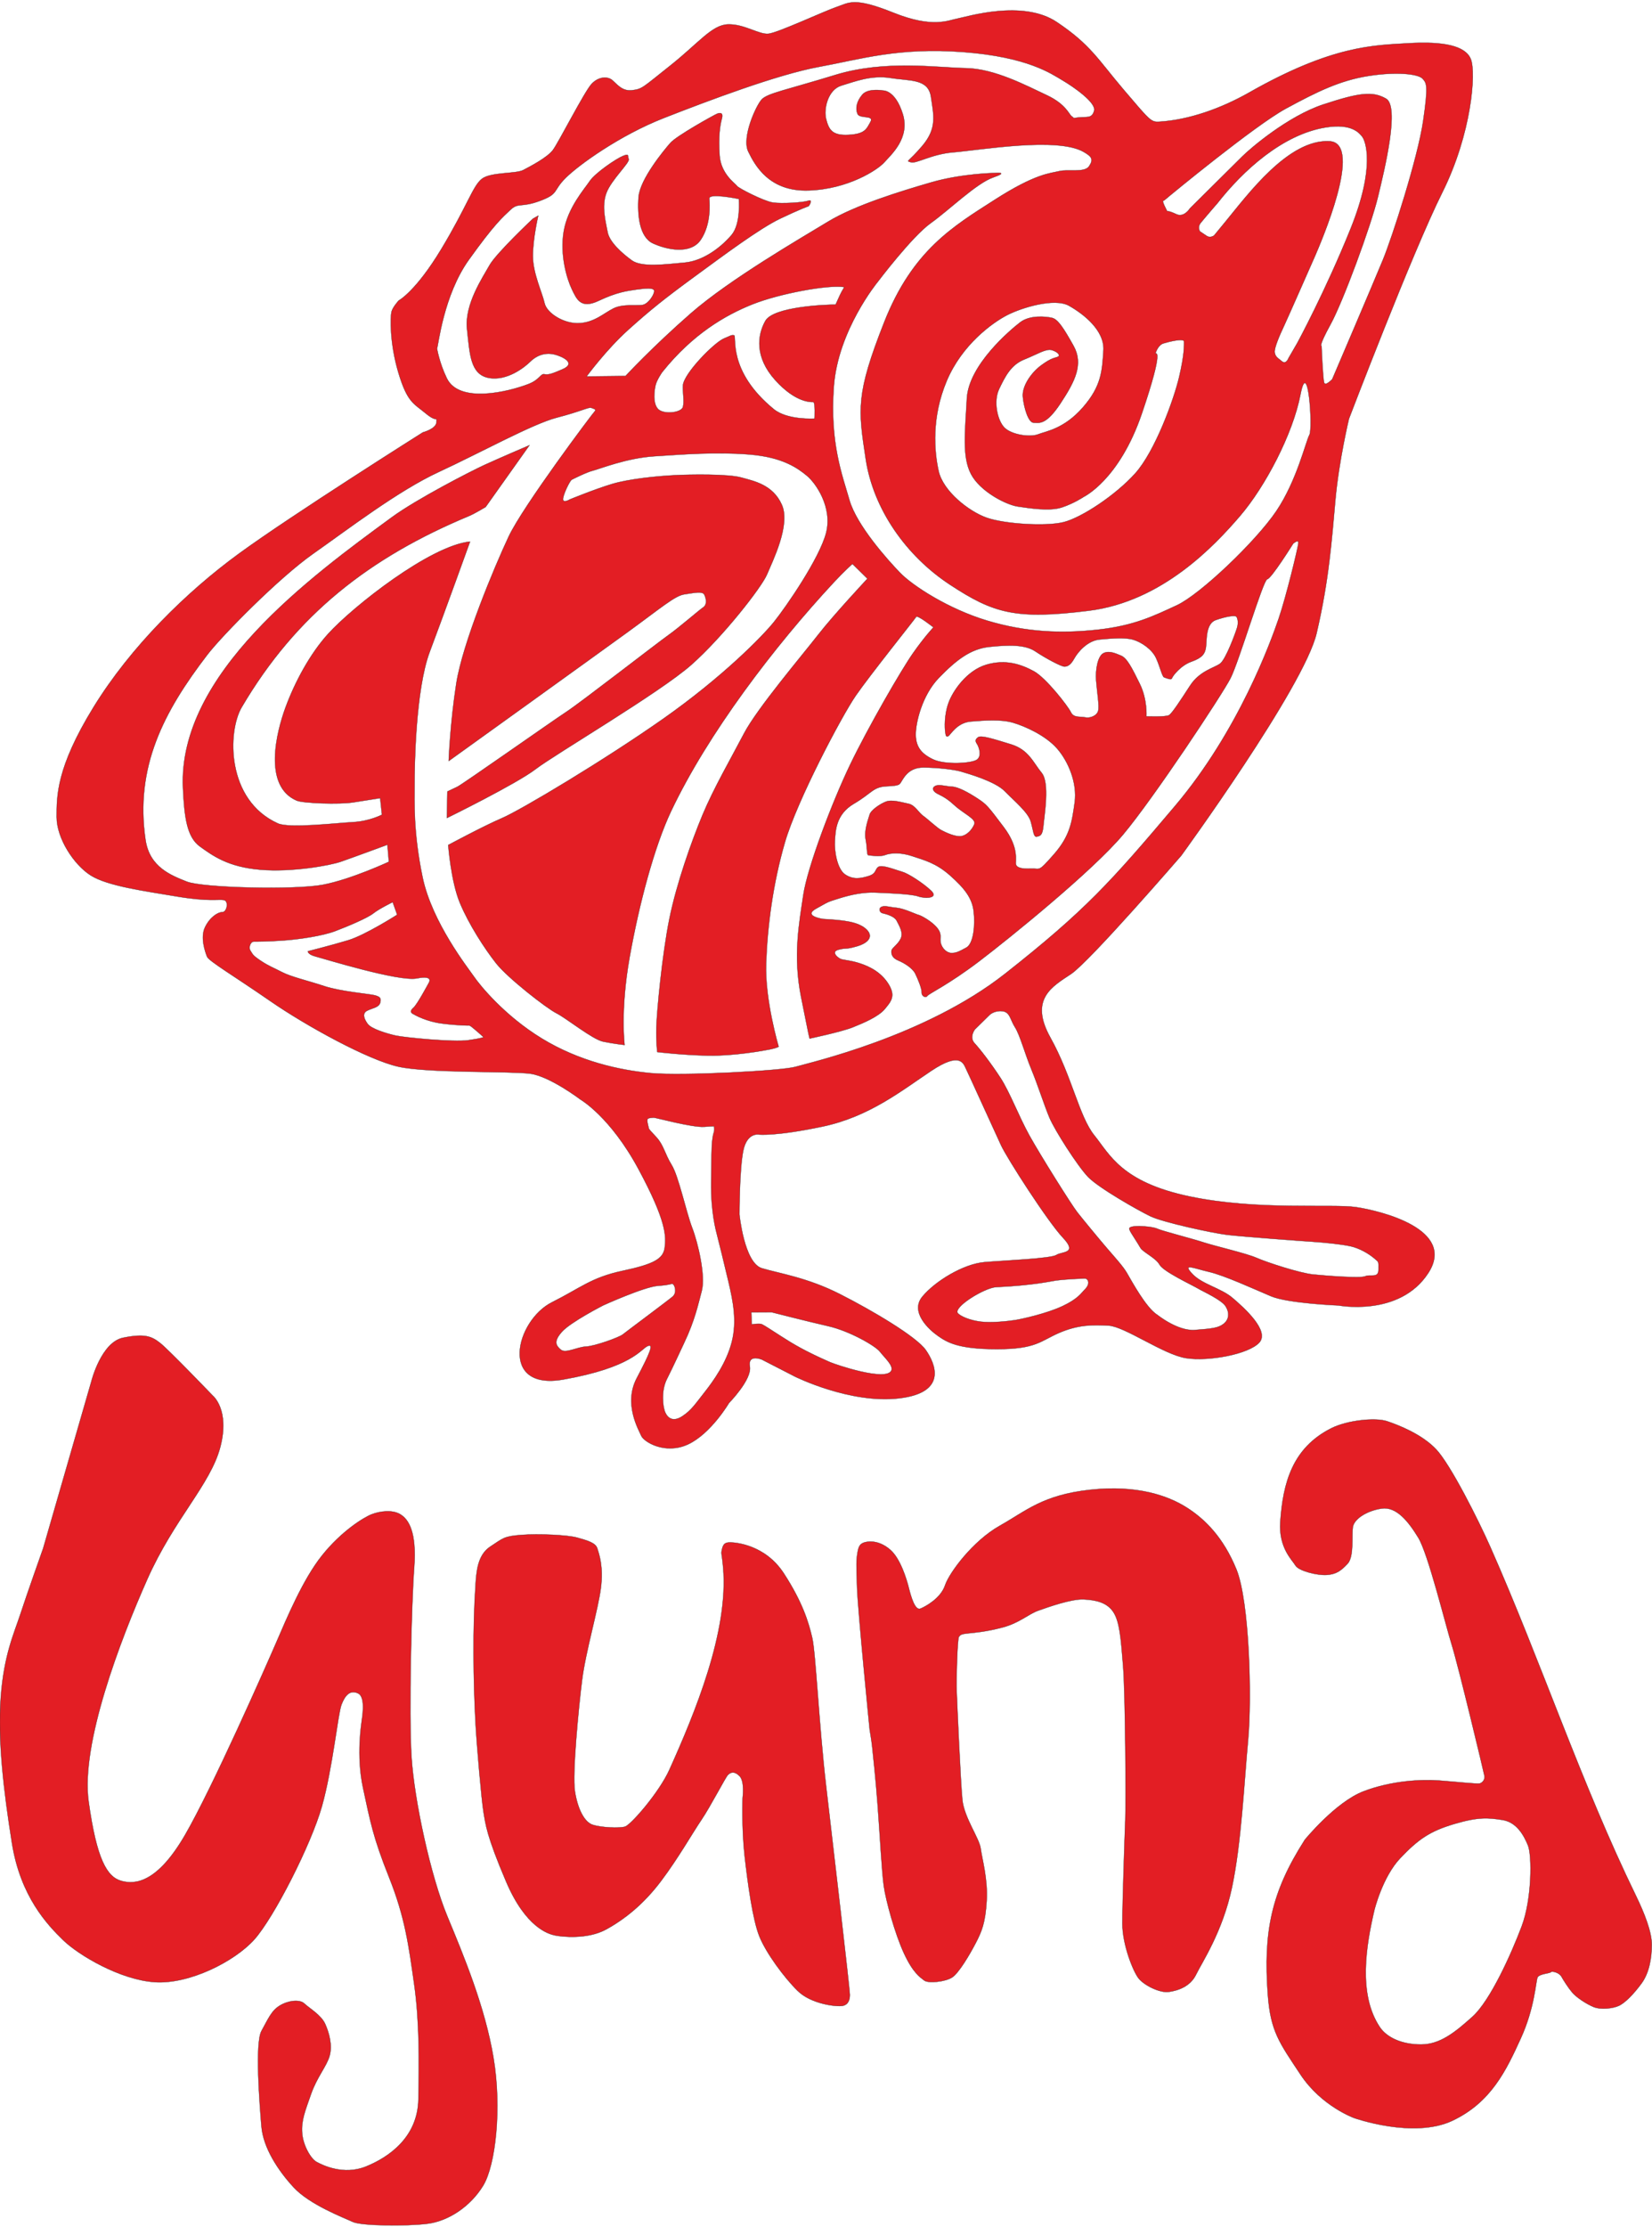 <?xml version="1.0" encoding="UTF-8"?>
<!DOCTYPE svg PUBLIC "-//W3C//DTD SVG 1.1//EN" "http://www.w3.org/Graphics/SVG/1.1/DTD/svg11.dtd">
<!-- Creator: CorelDRAW 2017 -->
<svg xmlns="http://www.w3.org/2000/svg" xml:space="preserve" width="461mm" height="621mm" version="1.1" style="shape-rendering:geometricPrecision; text-rendering:geometricPrecision; image-rendering:optimizeQuality; fill-rule:evenodd; clip-rule:evenodd"
viewBox="0 0 46100 62100"
 xmlns:xlink="http://www.w3.org/1999/xlink">
 <defs>
  <style type="text/css">
   <![CDATA[
    .str0 {stroke:#2B2A29;stroke-width:7.62}
    .fil0 {fill:#E31E24}
   ]]>
  </style>
 </defs>
 <g id="Слой_x0020_1">
  <path class="fil0 str0" d="M34866 2576c2311,-1311 3464,-1313 4440,-1370 976,-57 1588,69 1738,444 150,375 26,2076 -800,3727 -825,1651 -2601,6303 -2601,6303 0,0 -278,1157 -378,2257 -100,1100 -173,2220 -524,3721 -350,1501 -3777,6203 -3777,6203 0,0 -2551,2951 -3076,3302 -525,350 -1175,699 -575,1775 600,1076 800,2201 1226,2726 425,525 750,1301 2651,1701 1901,400 3977,200 4652,300 675,100 2814,615 2013,1841 -800,1226 -2501,900 -2501,900 0,0 -1407,-56 -1882,-256 -475,-200 -1303,-582 -1739,-682 -435,-100 -744,-251 -469,49 275,300 800,400 1126,675 325,275 1051,925 750,1251 -300,325 -1421,532 -2046,432 -625,-100 -1706,-882 -2156,-907 -450,-25 -850,-25 -1376,200 -525,225 -643,457 -1744,457 -1101,0 -1401,-200 -1651,-375 -250,-175 -779,-664 -429,-1089 350,-425 1141,-913 1741,-963 600,-50 1851,-100 2001,-200 150,-100 607,-31 182,-481 -425,-450 -1551,-2201 -1726,-2576 -175,-375 -900,-1976 -975,-2126 -75,-150 -150,-500 -975,50 -825,550 -1726,1276 -3026,1551 -1301,275 -1776,225 -1776,225 0,0 -336,-75 -443,450 -107,526 -107,1776 -107,1776 0,0 133,1352 625,1501 493,148 1266,258 2178,721 912,462 2137,1187 2399,1562 262,375 618,1183 -744,1345 -1362,162 -2905,-605 -2905,-605l-925 -475c0,0 -399,-168 -337,194 62,362 -582,1017 -582,1017 0,0 -500,850 -1137,1150 -637,300 -1237,-62 -1312,-237 -75,-175 -500,-894 -125,-1606 375,-712 487,-981 299,-893 -187,87 -439,593 -2349,931 -1804,319 -1333,-1646 -313,-2156 800,-400 1088,-688 1969,-876 881,-187 1137,-337 1175,-650 37,-312 56,-723 -732,-2185 -787,-1462 -1620,-1942 -1620,-1942 0,0 -850,-645 -1400,-720 -550,-75 -2847,-9 -3685,-197 -837,-187 -2561,-1130 -3573,-1830 -1012,-700 -1712,-1112 -1762,-1237 -50,-125 -195,-530 -58,-817 137,-287 362,-425 487,-425 125,0 187,-312 37,-337 -150,-25 -425,50 -1312,-100 -887,-150 -1925,-287 -2400,-587 -475,-300 -950,-1037 -950,-1625 0,-587 -12,-1375 1025,-3062 1037,-1687 2592,-3216 4067,-4291 1476,-1076 5127,-3377 5127,-3377 0,0 370,-98 378,-280 8,-183 32,26 -300,-250 -332,-276 -512,-300 -762,-1137 -250,-837 -223,-1562 -192,-1693 31,-131 201,-316 201,-316 0,0 473,-249 1191,-1440 718,-1191 875,-1750 1125,-1950 250,-200 949,-138 1162,-250 212,-112 670,-349 827,-560 157,-211 878,-1625 1076,-1839 198,-214 448,-213 573,-113 125,100 275,325 562,287 287,-37 278,-66 1064,-689 786,-623 1161,-1136 1611,-1148 450,-13 862,287 1125,262 262,-25 1575,-637 1912,-750 337,-112 466,-284 1575,162 1109,446 1544,208 1799,162 255,-46 1813,-537 2763,100 950,637 1145,1039 1869,1889 725,850 758,903 983,890 830,-49 1727,-367 2521,-817zm-22670 7137c37,-75 178,-1476 888,-2468 710,-991 936,-1182 1161,-1394 225,-212 287,-50 825,-250 537,-200 347,-273 713,-637 366,-364 1513,-1192 2749,-1675 1236,-483 3162,-1212 4324,-1425 1162,-212 2212,-550 4024,-412 1812,137 2466,611 2766,786 300,175 950,625 887,850 -62,225 -200,162 -425,187 -225,25 -104,26 -192,-24 -87,-50 -150,-337 -712,-600 -562,-262 -1450,-737 -2250,-750 -800,-13 -2250,-237 -3637,187 -1387,425 -1900,512 -2062,687 -162,175 -562,1062 -375,1450 187,387 587,1125 1687,1087 1100,-37 1925,-575 2112,-787 187,-212 725,-675 512,-1350 -212,-675 -550,-650 -550,-650 0,0 -412,-75 -575,112 -162,187 -200,387 -137,537 62,150 475,25 362,225 -112,200 -150,337 -612,362 -462,25 -550,-150 -625,-437 -75,-287 50,-825 425,-937 375,-112 837,-300 1375,-212 537,87 1050,13 1125,525 75,512 175,875 -237,1362 -412,487 -475,412 -325,462 150,50 575,-225 1175,-275 778,-65 2916,-437 3649,-12 237,137 275,212 150,400 -125,187 -587,75 -837,137 -250,62 -650,62 -1800,800 -1150,737 -2288,1403 -3081,3414 -793,2010 -726,2415 -514,3816 213,1401 1132,2702 2351,3502 1219,800 1829,981 3877,725 2048,-256 3506,-1814 4215,-2639 708,-825 1476,-2289 1688,-3389 213,-1100 350,950 250,1126 -100,175 -350,1276 -925,2126 -575,850 -2126,2326 -2776,2626 -650,300 -1186,566 -2198,679 -1012,112 -2000,75 -3087,-250 -1087,-325 -2087,-975 -2437,-1337 -350,-362 -1212,-1325 -1412,-2025 -200,-700 -550,-1587 -437,-3162 112,-1575 1225,-2924 1225,-2924 0,0 956,-1266 1481,-1640 524,-374 1273,-1111 1741,-1273 468,-162 56,-125 56,-125 0,0 -924,12 -1785,262 -861,250 -2122,636 -2883,1098 -761,462 -2734,1603 -3822,2552 -1087,950 -1825,1750 -1825,1750l-1087 13c0,0 550,-750 1162,-1300 612,-550 1000,-862 1837,-1475 837,-612 1825,-1350 2400,-1625 575,-275 800,-350 800,-350 0,0 137,-200 -13,-150 -150,50 -737,87 -987,50 -250,-37 -962,-400 -1000,-462 -37,-62 -450,-325 -487,-850 -37,-525 13,-850 62,-1025 50,-175 -50,-175 -137,-137 -87,37 -1125,612 -1300,812 -175,200 -850,1012 -887,1512 -37,500 25,1112 400,1287 375,175 1050,325 1337,-100 287,-425 250,-987 237,-1150 -12,-162 825,13 825,13 0,0 62,687 -200,1000 -262,312 -762,725 -1312,775 -550,50 -1200,137 -1475,-62 -275,-200 -625,-512 -675,-787 -50,-275 -175,-712 -37,-1087 137,-375 662,-850 625,-950 -38,-100 25,-162 -162,-87 -187,75 -775,475 -925,700 -150,225 -612,737 -725,1400 -112,662 87,1325 225,1612 137,287 250,562 750,325 500,-237 787,-275 1050,-312 262,-37 512,-62 500,50 -13,112 -162,337 -312,375 -150,37 -550,-37 -825,100 -275,137 -525,387 -950,412 -425,25 -912,-275 -975,-562 -62,-287 -325,-825 -325,-1312 0,-487 150,-1125 150,-1125l-150 87c0,0 -1025,962 -1212,1300 -187,337 -700,1087 -625,1775 75,687 88,1262 600,1362 512,100 1012,-300 1162,-450 150,-150 387,-275 687,-200 194,49 621,237 212,412 -262,112 -387,162 -500,137 -112,-25 -125,150 -450,275 -546,210 -1926,555 -2275,-162 -212,-437 -275,-837 -275,-837zm6286 662c850,-1062 1762,-1587 2512,-1887 750,-300 2130,-556 2566,-481 -118,197 -123,230 -242,488 -275,0 -1736,55 -1961,455 -225,400 -300,1012 275,1650 575,637 1000,612 1062,612 62,0 38,462 38,462 0,0 -756,49 -1137,-262 -1313,-1073 -1025,-2050 -1112,-2062 -87,-13 -87,13 -275,87 -270,108 -1126,976 -1150,1312 -13,175 44,438 0,600 -44,162 -531,216 -690,62 -159,-154 -110,-525 -73,-675 37,-150 187,-362 187,-362zm11748 3487c0,0 1000,-462 1637,-2337 637,-1875 375,-1662 375,-1662 0,0 62,-237 225,-287 162,-50 575,-150 575,-50 0,100 12,350 -137,987 -150,637 -675,2075 -1225,2687 -550,612 -1500,1237 -2000,1362 -500,125 -1656,50 -2150,-125 -494,-175 -1212,-737 -1337,-1300 -125,-562 -200,-1500 225,-2512 425,-1012 1275,-1625 1687,-1837 412,-212 1325,-487 1725,-262 400,225 1000,687 962,1250 -37,562 -50,987 -575,1587 -525,600 -1025,662 -1250,750 -225,87 -737,13 -937,-187 -200,-200 -312,-737 -150,-1075 162,-337 325,-675 700,-825 375,-150 612,-312 775,-262 162,50 250,150 162,187 -87,37 -175,25 -462,237 -287,212 -537,587 -512,875 25,287 150,725 300,725 150,0 337,87 750,-537 412,-625 650,-1100 362,-1612 -287,-512 -437,-737 -600,-775 -162,-37 -612,-87 -887,125 -275,212 -1437,1187 -1487,2125 -50,937 -137,1612 112,2100 250,487 975,862 1312,912 337,50 887,137 1225,25 337,-112 600,-287 600,-287zm2404 -8396c0,0 2374,-1962 3249,-2437 875,-475 1512,-787 2312,-912 800,-125 1387,-50 1500,75 112,125 169,161 19,1185 -150,1025 -862,3237 -1125,3874 -262,637 -1412,3324 -1412,3324 0,0 -187,200 -225,100 -37,-100 -74,-1025 -74,-1025 0,0 -100,37 250,-600 350,-637 1125,-2737 1325,-3562 200,-825 606,-2518 225,-2737 -381,-219 -762,-162 -1750,162 -987,325 -2037,1225 -2262,1450 -225,225 -1462,1450 -1462,1450 0,0 -162,262 -375,162 -212,-100 -258,-86 -258,-86 0,0 -150,-275 -112,-287 38,-12 175,-137 175,-137zm1332 211c722,-922 1829,-1934 3037,-2125 712,-112 925,150 1012,262 87,112 375,825 -325,2562 -700,1737 -1487,3187 -1487,3187l-245 423c0,0 -69,187 -181,94 -112,-94 -187,-125 -206,-250 -19,-125 150,-505 256,-730 106,-225 876,-1974 876,-1974 135,-318 1364,-3133 400,-3187 -1148,-64 -2284,1488 -2912,2250l-311 378c0,0 -106,81 -206,12 -100,-69 -187,-125 -187,-125 0,0 -81,-112 19,-237 100,-125 480,-565 461,-541zm-23155 17880l41 476c0,0 -1052,491 -1840,641 -787,150 -3362,87 -3799,-87 -437,-175 -1039,-400 -1152,-1163 -300,-2032 504,-3573 1725,-5164 412,-537 2000,-2150 2962,-2824 962,-675 2362,-1750 3499,-2275 1137,-525 2611,-1338 3286,-1513 675,-175 900,-300 962,-275 62,25 162,38 100,100 -62,62 -2000,2640 -2400,3490 -400,850 -1287,2974 -1462,4099 -175,1125 -212,2162 -212,2162 0,0 4087,-2937 4999,-3599 912,-662 1312,-1012 1575,-1050 262,-37 512,-100 562,13 50,112 83,270 -35,351 -119,81 -671,561 -971,774 -300,212 -2443,1875 -2843,2137 -400,262 -2906,2026 -3046,2092 -140,65 -277,131 -277,131l-14 740c0,0 1937,-950 2474,-1362 537,-412 3474,-2137 4349,-2912 875,-775 1962,-2162 2112,-2524 150,-362 662,-1375 412,-1937 -250,-562 -775,-662 -1137,-762 -362,-100 -1400,-87 -1875,-62 -475,25 -1245,100 -1725,243 -480,144 -1179,431 -1179,431 0,0 -225,137 -187,-44 37,-181 200,-487 237,-505 37,-19 418,-212 599,-256 181,-44 930,-349 1710,-399 780,-50 1704,-125 2646,-50 942,75 1360,387 1610,593 250,206 718,880 537,1591 -181,711 -1123,2072 -1454,2484 -331,412 -1441,1541 -3083,2696 -1641,1154 -3984,2553 -4509,2778 -525,225 -1500,750 -1500,750 0,0 75,1012 325,1612 250,600 687,1275 1012,1687 325,412 1408,1254 1682,1391 275,137 1005,730 1304,792 300,62 599,94 599,94 0,0 -124,-965 139,-2440 262,-1475 687,-3087 1162,-4087 1027,-2161 2871,-4584 4552,-6390 280,-301 505,-499 505,-499l418 412c0,0 -939,1004 -1377,1566 -437,562 -1706,2059 -2068,2752 -362,693 -844,1522 -1157,2272 -312,750 -725,1912 -925,2899 -200,987 -350,2574 -362,3012 -12,437 25,700 25,700 0,0 712,87 1425,100 712,12 1537,-137 1725,-175 187,-37 237,-75 237,-75 0,0 -387,-1300 -350,-2325 37,-1025 187,-2212 525,-3374 337,-1162 1587,-3524 1975,-4087 387,-562 1650,-2137 1687,-2200 37,-62 482,292 482,292 0,0 -245,258 -570,721 -325,462 -1250,2062 -1750,3099 -500,1037 -1197,2867 -1312,3649 -115,782 -291,1687 -62,2837 228,1150 237,1162 237,1162 0,0 887,-187 1200,-312 312,-125 725,-300 900,-512 175,-212 326,-370 76,-738 -250,-368 -649,-499 -836,-555 -187,-56 -374,-75 -449,-94 -75,-19 -324,-206 -81,-268 243,-62 168,6 512,-94 343,-100 449,-281 281,-456 -168,-175 -443,-225 -649,-256 -206,-31 -580,-50 -580,-50 0,0 -568,-81 -193,-287 374,-206 287,-175 643,-287 356,-112 693,-175 1011,-162 318,12 1005,37 1198,106 193,69 587,56 356,-162 -231,-218 -643,-480 -805,-524 -162,-44 -555,-206 -661,-137 -106,69 -50,187 -275,256 -225,69 -431,106 -655,-44 -225,-150 -306,-668 -287,-936 19,-268 19,-736 530,-1036 512,-300 530,-468 911,-487 381,-19 356,-37 437,-168 81,-131 225,-356 593,-356 368,0 861,56 1048,112 187,56 948,268 1223,549 275,281 649,587 724,842 75,256 75,443 168,424 94,-19 162,-25 187,-312 25,-287 181,-1186 -50,-1466 -231,-281 -362,-643 -849,-793 -487,-150 -836,-262 -924,-200 -87,62 -81,112 -31,187 50,75 144,331 0,437 -144,106 -892,150 -1223,-6 -331,-156 -480,-349 -487,-680 -6,-331 175,-1111 649,-1597 474,-487 874,-805 1404,-861 530,-56 998,-69 1285,125 287,193 724,424 811,424 87,0 175,-44 275,-225 100,-181 368,-499 711,-530 343,-31 705,-62 936,6 231,69 524,268 636,512 112,243 168,518 225,537 56,19 200,87 218,25 19,-62 243,-356 543,-462 300,-106 381,-218 406,-406 25,-187 -12,-655 275,-755 287,-100 549,-144 580,-87 31,56 56,162 12,306 -44,144 -312,880 -474,998 -162,119 -568,200 -836,612 -268,412 -499,768 -587,824 -87,56 -633,34 -633,34 0,0 34,-465 -184,-908 -218,-443 -356,-718 -524,-786 -168,-69 -331,-144 -487,-69 -156,75 -231,443 -206,768 25,324 93,702 56,842 -37,140 -234,212 -365,181 -131,-31 -318,22 -396,-143 -78,-165 -695,-961 -1036,-1145 -341,-184 -774,-343 -1323,-181 -549,162 -942,739 -1060,1076 -119,337 -103,686 -87,801 16,115 25,140 84,115 59,-25 234,-377 632,-408 398,-31 840,-65 1179,34 339,100 906,356 1224,718 318,362 568,967 493,1504 -75,537 -125,930 -580,1448 -456,518 -368,387 -643,399 -275,12 -393,-31 -418,-119 -25,-87 106,-449 -337,-1036 -443,-587 -474,-630 -730,-799 -256,-168 -543,-324 -711,-331 -168,-6 -368,-75 -474,-19 -106,56 -56,137 25,193 81,56 243,94 505,337 262,243 624,387 562,537 -62,150 -200,300 -356,331 -156,31 -443,-100 -568,-168 -125,-69 -374,-306 -505,-399 -131,-94 -225,-300 -412,-337 -187,-37 -456,-125 -630,-56 -175,69 -418,243 -449,356 -31,112 -162,437 -112,693 50,256 25,437 75,443 50,6 324,50 468,-6 144,-56 424,-81 755,31 331,112 661,187 1061,543 399,356 612,624 655,998 44,374 0,899 -206,1011 -206,112 -281,150 -412,150 -131,0 -262,-125 -300,-275 -37,-150 50,-237 -100,-424 -150,-187 -456,-349 -518,-362 -62,-12 -406,-181 -618,-200 -212,-19 -324,-69 -418,-25 -94,44 -50,156 25,175 75,19 331,75 399,212 69,137 193,331 112,499 -81,168 -243,256 -256,331 -12,75 0,200 181,275 181,75 406,218 480,368 75,150 187,424 181,530 -6,106 119,156 156,94 37,-62 587,-312 1448,-967 861,-655 3164,-2518 4014,-3531 850,-1012 2762,-3899 2999,-4362 237,-462 912,-2749 1025,-2762 112,-13 723,-991 723,-991 0,0 155,-138 146,-16 -9,121 -339,1490 -551,2108 -212,618 -1105,3111 -2892,5223 -1787,2112 -2499,2912 -4737,4674 -2237,1762 -5474,2487 -5849,2599 -375,112 -3159,258 -4039,177 -880,-81 -2003,-331 -3045,-967 -1042,-636 -1729,-1485 -1891,-1722 -162,-237 -1173,-1512 -1436,-2774 -262,-1262 -225,-2125 -225,-2587 0,-462 25,-2637 425,-3699 400,-1062 1125,-3074 1125,-3074 -1109,111 -3257,1799 -3962,2574 -500,550 -925,1337 -1187,2050 -252,683 -636,2193 312,2599 175,75 1187,112 1575,50 387,-62 754,-119 754,-119l50 462c0,0 -341,182 -804,207 -462,25 -1785,180 -2100,37 -1452,-656 -1404,-2570 -1012,-3237 1523,-2594 3583,-4186 6347,-5338 150,-62 462,-250 462,-250l1223 -1722c0,0 -874,374 -1254,549 -381,175 -1891,949 -2591,1462 -2259,1654 -5971,4365 -5824,7548 37,812 109,1367 471,1629 362,262 792,574 1685,649 892,75 1947,-119 2253,-225 306,-106 1292,-470 1292,-470zm148 1603l125 350c0,0 -891,570 -1371,713 -480,144 -1123,306 -1123,306 0,0 -6,87 212,144 218,56 2332,712 2832,612 500,-100 325,137 325,137 0,0 -311,582 -417,676 -106,93 -84,140 -19,177 65,37 373,213 810,269 437,56 730,56 768,56 37,0 393,324 393,324 0,0 -37,31 -437,87 -399,56 -1766,-75 -2016,-131 -250,-56 -680,-187 -780,-324 -100,-137 -162,-293 -19,-368 144,-75 331,-87 368,-225 37,-137 -19,-168 -150,-206 -131,-37 -961,-106 -1410,-256 -449,-150 -924,-256 -1186,-393 -262,-137 -349,-156 -593,-318 -243,-162 -218,-187 -281,-275 -62,-87 0,-256 94,-256 94,0 406,0 830,-31 424,-31 1080,-125 1441,-262 362,-137 905,-368 1061,-493 156,-125 541,-314 541,-314zm5880 11241c0,0 1141,-518 1528,-543 387,-25 375,-80 419,-42 44,37 113,233 -18,345 -131,112 -1289,973 -1389,1054 -100,81 -774,325 -1023,337 -250,12 -574,201 -705,88 -131,-112 -216,-222 28,-497 243,-275 1161,-743 1161,-743zm4693 194c0,0 980,251 1580,388 600,137 1318,550 1443,713 125,162 382,387 319,525 -143,315 -1556,-165 -1711,-233 -712,-312 -1037,-512 -1350,-712 -312,-200 -485,-315 -554,-346 -68,-31 -281,5 -281,5l-12 -336 565 -3zm-1947 -613c105,-394 -101,-1304 -269,-1740 -168,-437 -379,-1442 -573,-1754 -193,-312 -217,-538 -413,-759 -197,-221 -220,-224 -231,-287 -11,-63 -62,-212 -19,-243 44,-31 131,-25 162,-31 31,-6 1079,281 1410,256 331,-25 274,-10 274,-10 0,0 19,100 -6,165 -25,65 -51,232 -57,394 -6,162 -9,186 -18,1001 -10,815 127,1323 171,1491 44,168 180,718 311,1273 131,555 242,1111 93,1691 -150,580 -508,1080 -764,1405 -256,324 -361,493 -613,660 -252,166 -402,63 -477,-99 -75,-162 -119,-618 44,-936 162,-318 428,-897 480,-1006 303,-637 392,-1078 497,-1471zm8215 -87c1045,-50 1506,-161 1674,-186 168,-25 618,-50 696,-50 78,0 146,-28 187,50 40,78 -6,177 -93,261 -87,84 -175,249 -612,454 -437,206 -1129,360 -1328,391 -200,31 -655,81 -955,44 -300,-37 -549,-144 -636,-231 -161,-161 739,-718 1069,-734zm4487 766c0,0 571,467 1058,429 487,-37 661,-58 804,-174 144,-116 169,-293 57,-480 -112,-187 -624,-412 -780,-505 -156,-94 -961,-468 -1067,-661 -106,-193 -468,-349 -537,-474 -69,-125 -268,-419 -287,-468 -19,-50 -60,-92 64,-120 124,-28 541,-10 697,59 156,69 946,268 1289,380 343,112 1183,302 1482,433 300,131 1204,424 1573,462 368,37 1329,112 1460,50 131,-62 368,64 368,-180 0,-243 19,-204 -130,-329 -150,-125 -400,-272 -650,-328 -250,-56 -755,-106 -1055,-125 -300,-19 -1978,-144 -2390,-193 -412,-50 -1791,-349 -2140,-518 -349,-168 -1448,-792 -1741,-1098 -293,-306 -925,-1294 -1075,-1649 -150,-356 -324,-911 -505,-1348 -181,-437 -321,-964 -458,-1176 -137,-212 -137,-431 -362,-449 -225,-19 -346,105 -346,105l-412 405c0,0 -165,215 -9,383 156,168 453,552 722,964 268,412 510,1073 816,1622 306,549 1167,1922 1329,2128 162,206 599,736 824,998 225,262 449,505 555,686 151,257 531,963 845,1173z"/>
  <path class="fil0 str0" d="M1200 43195l1351 -4677c0,0 272,-1086 885,-1211 612,-125 800,-37 1037,150 237,187 1462,1462 1462,1462 0,0 487,391 212,1437 -275,1047 -1287,2000 -2037,3687 -750,1687 -1862,4587 -1637,6199 225,1612 512,2100 912,2212 400,112 1012,37 1775,-1275 762,-1312 2262,-4712 2549,-5374 287,-662 737,-1750 1275,-2424 537,-675 1162,-1062 1387,-1150 225,-87 575,-137 800,0 225,137 462,475 387,1487 -75,1012 -150,4062 -75,5274 75,1212 537,3337 1000,4449 462,1112 1050,2524 1287,3937 237,1412 62,2999 -287,3574 -350,575 -962,987 -1550,1062 -587,75 -1850,62 -2087,-50 -237,-112 -1200,-475 -1650,-962 -450,-487 -850,-1112 -900,-1700 -50,-587 -187,-2325 0,-2662 187,-337 275,-565 512,-709 237,-144 555,-181 686,-56 131,125 468,318 580,568 112,250 206,593 125,886 -81,293 -349,587 -518,1067 -168,480 -275,736 -250,1086 25,349 243,724 406,811 162,87 748,381 1379,125 631,-256 1441,-811 1460,-1872 19,-1061 31,-2168 -119,-3218 -150,-1050 -250,-1850 -700,-2974 -450,-1125 -525,-1562 -725,-2487 -200,-925 -41,-1816 -41,-1854 0,-37 131,-674 -94,-786 -225,-112 -368,50 -468,312 -100,262 -247,1778 -547,2840 -300,1062 -1337,3099 -1887,3712 -550,612 -1812,1250 -2774,1187 -962,-62 -2125,-750 -2562,-1175 -437,-425 -1187,-1212 -1425,-2699 -237,-1487 -400,-2887 -312,-4074 87,-1187 375,-1787 550,-2325 175,-537 627,-1810 627,-1810z"/>
  <path class="fil0 str0" d="M13270 44193c25,-350 50,-825 412,-1062 362,-237 375,-287 862,-325 487,-38 1300,0 1562,75 262,75 512,137 562,300 50,162 175,500 100,1100 -75,600 -425,1775 -525,2574 -100,800 -275,2612 -200,3099 75,487 262,862 500,937 237,75 737,100 900,50 162,-50 950,-950 1237,-1587 707,-1569 1657,-3853 1500,-5636 -37,-425 -67,-366 -30,-522 37,-156 100,-181 231,-181 131,0 967,56 1491,861 524,805 693,1367 793,1797 100,431 190,2444 389,4144 200,1700 662,5674 662,5811 0,137 -41,279 -203,310 -162,31 -874,-44 -1254,-418 -381,-374 -880,-1055 -1067,-1516 -187,-462 -324,-1466 -412,-2240 -87,-774 -56,-1629 -56,-1629 0,0 62,-456 -87,-605 -150,-150 -256,-100 -324,-31 -69,69 -487,880 -736,1248 -250,368 -649,1073 -1129,1710 -480,636 -998,1055 -1529,1348 -530,293 -1261,206 -1435,168 -175,-37 -811,-212 -1360,-1498 -549,-1285 -574,-1604 -630,-1934 -56,-331 -186,-1811 -223,-2473 -66,-1171 -81,-2742 0,-3874z"/>
  <path class="fil0 str0" d="M24268 48230c0,0 -325,-3262 -350,-3937 -25,-675 -23,-785 9,-979 31,-193 69,-268 218,-306 150,-37 418,-31 699,212 281,243 456,817 518,1067 62,250 175,636 324,574 150,-62 568,-293 686,-649 119,-356 780,-1242 1523,-1660 743,-418 1198,-859 2521,-1005 1323,-145 2187,170 2700,495 512,325 1025,837 1387,1725 362,887 437,3574 325,4774 -112,1200 -187,2862 -450,4099 -262,1237 -837,2087 -1000,2424 -162,337 -504,448 -759,485 -256,37 -699,-187 -849,-381 -150,-193 -449,-930 -449,-1523 0,-593 62,-2402 81,-2889 19,-487 2,-3504 -61,-4291 -62,-787 -100,-1250 -275,-1512 -175,-262 -475,-331 -819,-349 -343,-19 -992,212 -1273,312 -281,100 -524,343 -992,468 -468,125 -805,150 -980,168 -175,19 -200,37 -243,94 -44,56 -75,1211 -62,1535 12,324 108,2509 158,3009 50,500 475,1075 512,1362 37,287 204,852 166,1464 -37,612 -137,849 -306,1173 -168,324 -468,830 -655,955 -187,125 -668,175 -780,87 -112,-87 -312,-206 -568,-761 -256,-555 -505,-1473 -562,-1878 -56,-406 -108,-1414 -170,-2239 -62,-825 -132,-1423 -151,-1619 -19,-196 -74,-506 -74,-506z"/>
  <path class="fil0 str0" d="M36403 51317c0,0 862,-1062 1650,-1362 787,-300 1625,-337 2112,-300 487,37 1053,100 1128,81 75,-19 150,-106 131,-212 -19,-106 -722,-3043 -909,-3643 -187,-600 -662,-2549 -937,-2999 -275,-450 -612,-875 -1025,-812 -412,62 -762,287 -800,512 -38,225 40,827 -148,1027 -187,200 -318,293 -580,312 -262,19 -786,-112 -874,-262 -87,-150 -474,-493 -424,-1217 75,-1093 341,-2063 1417,-2608 456,-231 1242,-306 1560,-200 318,106 974,361 1374,786 400,425 1175,1962 1512,2724 1418,3204 2538,6595 4062,9723 237,487 441,1006 441,1362 0,356 -62,780 -287,1086 -225,306 -456,537 -624,618 -168,81 -512,119 -711,37 -200,-81 -480,-268 -593,-399 -112,-131 -243,-337 -306,-449 -62,-112 -268,-162 -293,-125 -25,37 -321,47 -372,146 -51,99 -71,834 -471,1708 -399,874 -821,1779 -1908,2291 -1087,512 -2737,-75 -2737,-75 0,0 -912,-325 -1500,-1212 -587,-887 -837,-1200 -912,-2237 -126,-1747 95,-2845 1025,-4299zm1950 1950c0,0 225,-925 725,-1450 500,-525 825,-750 1500,-950 675,-200 950,-175 1350,-112 400,62 600,437 712,712 112,275 112,1487 -175,2250 -287,762 -875,2075 -1375,2524 -500,450 -912,775 -1437,775 -525,0 -950,-187 -1150,-487 -610,-916 -381,-2275 -150,-3262z"/>
 </g>
</svg>
